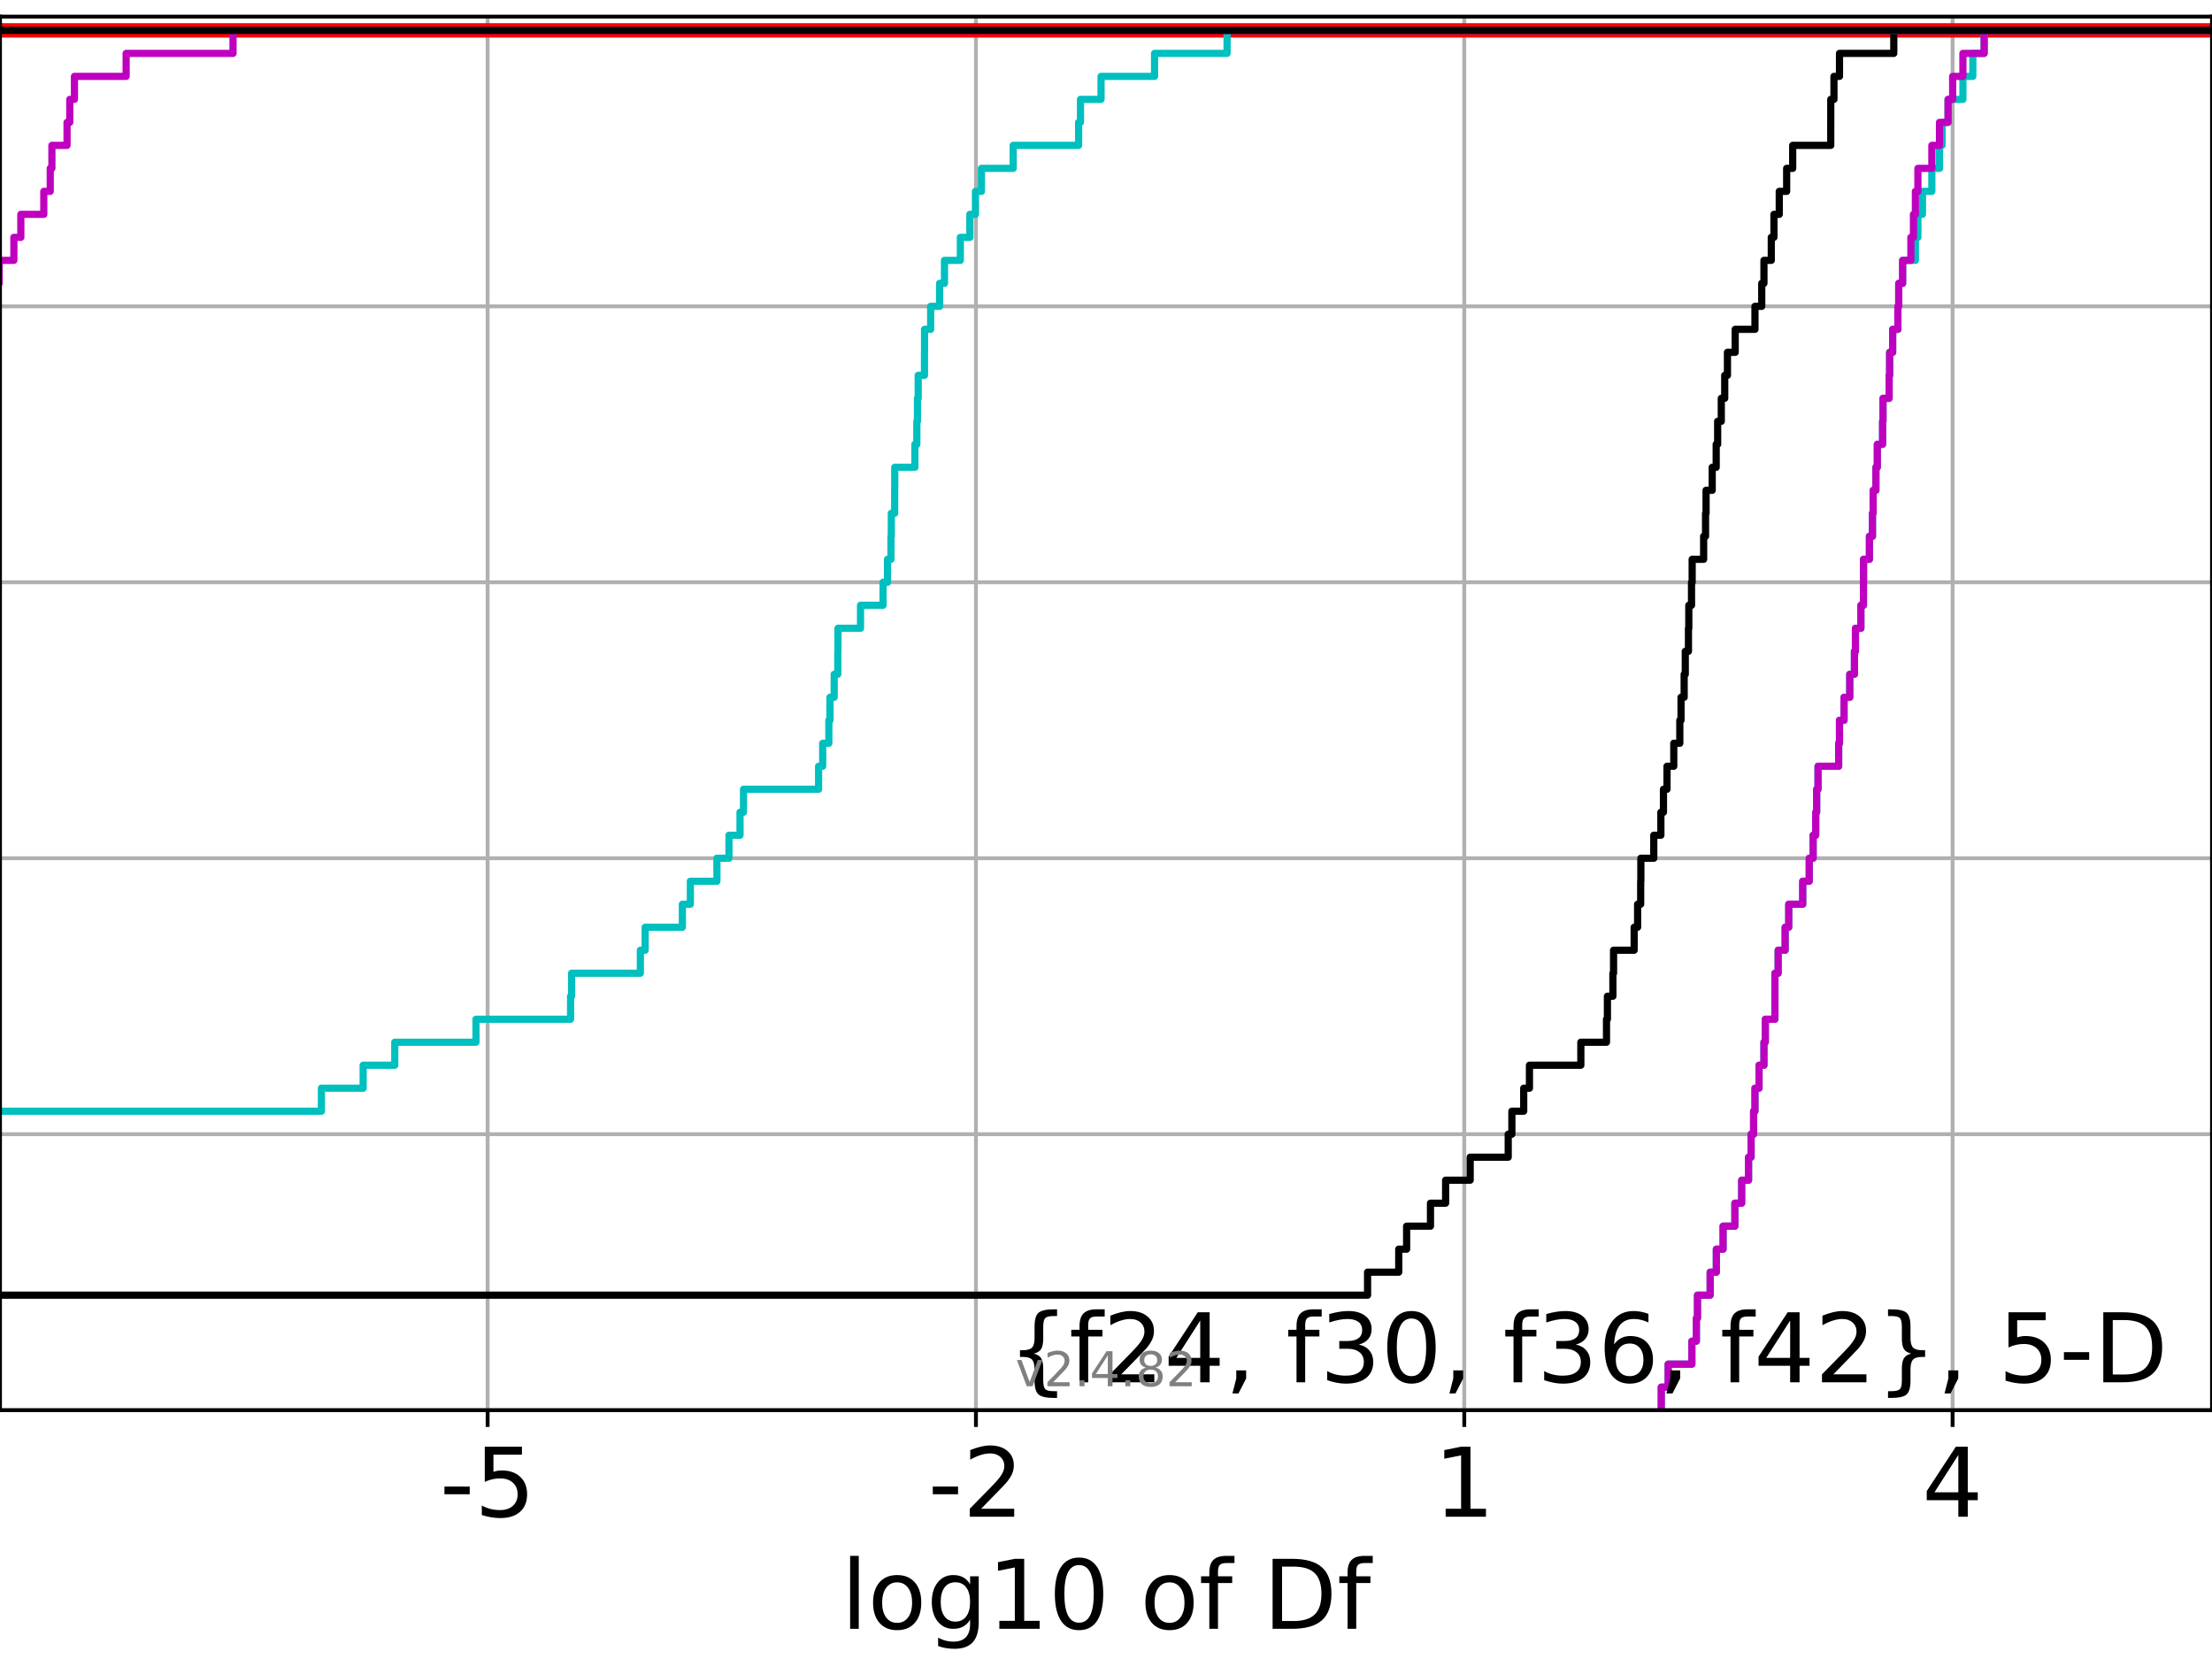 <?xml version="1.0" encoding="utf-8" standalone="no"?>
<!DOCTYPE svg PUBLIC "-//W3C//DTD SVG 1.1//EN"
  "http://www.w3.org/Graphics/SVG/1.1/DTD/svg11.dtd">
<!-- Created with matplotlib (https://matplotlib.org/) -->
<svg height="345.6pt" version="1.1" viewBox="0 0 460.8 345.6" width="460.8pt" xmlns="http://www.w3.org/2000/svg" xmlns:xlink="http://www.w3.org/1999/xlink">
 <defs>
  <style type="text/css">*{stroke-linecap:butt;stroke-linejoin:round;}</style>
 </defs>
 <g id="figure_1">
  <g id="patch_1">
   <path d="M 0 345.6 
L 460.8 345.6 
L 460.8 0 
L 0 0 
z
" style="fill:#ffffff;"/>
  </g>
  <g id="axes_1">
   <g id="patch_2">
    <path d="M 0 293.76 
L 460.8 293.76 
L 460.8 3.456 
L 0 3.456 
z
" style="fill:#ffffff;"/>
   </g>
   <g id="matplotlib.axis_1">
    <g id="xtick_1">
     <g id="line2d_1">
      <path clip-path="url(#p6e3b8404f4)" d="M 101.581 293.76 
L 101.581 3.456 
" style="fill:none;stroke:#b0b0b0;stroke-linecap:square;stroke-width:0.8;"/>
     </g>
     <g id="line2d_2">
      <defs>
       <path d="M 0 0 
L 0 3.5 
" id="mab10ed9bff" style="stroke:#000000;stroke-width:0.8;"/>
      </defs>
      <g>
       <use style="stroke:#000000;stroke-width:0.8;" x="101.581" xlink:href="#mab10ed9bff" y="293.76"/>
      </g>
     </g>
     <g id="text_1">
      <!-- -5 -->
      <g transform="translate(91.61 315.957)scale(0.2 -0.2)">
       <defs>
        <path d="M 4.891 31.391 
L 31.203 31.391 
L 31.203 23.391 
L 4.891 23.391 
z
" id="DejaVuSans-45"/>
        <path d="M 10.797 72.906 
L 49.516 72.906 
L 49.516 64.594 
L 19.828 64.594 
L 19.828 46.734 
Q 21.969 47.469 24.109 47.828 
Q 26.266 48.188 28.422 48.188 
Q 40.625 48.188 47.75 41.5 
Q 54.891 34.812 54.891 23.391 
Q 54.891 11.625 47.562 5.094 
Q 40.234 -1.422 26.906 -1.422 
Q 22.312 -1.422 17.547 -0.641 
Q 12.797 0.141 7.719 1.703 
L 7.719 11.625 
Q 12.109 9.234 16.797 8.062 
Q 21.484 6.891 26.703 6.891 
Q 35.156 6.891 40.078 11.328 
Q 45.016 15.766 45.016 23.391 
Q 45.016 31 40.078 35.438 
Q 35.156 39.891 26.703 39.891 
Q 22.75 39.891 18.812 39.016 
Q 14.891 38.141 10.797 36.281 
z
" id="DejaVuSans-53"/>
       </defs>
       <use xlink:href="#DejaVuSans-45"/>
       <use x="36.084" xlink:href="#DejaVuSans-53"/>
      </g>
     </g>
    </g>
    <g id="xtick_2">
     <g id="line2d_3">
      <path clip-path="url(#p6e3b8404f4)" d="M 203.308 293.76 
L 203.308 3.456 
" style="fill:none;stroke:#b0b0b0;stroke-linecap:square;stroke-width:0.8;"/>
     </g>
     <g id="line2d_4">
      <g>
       <use style="stroke:#000000;stroke-width:0.8;" x="203.308" xlink:href="#mab10ed9bff" y="293.76"/>
      </g>
     </g>
     <g id="text_2">
      <!-- -2 -->
      <g transform="translate(193.338 315.957)scale(0.2 -0.2)">
       <defs>
        <path d="M 19.188 8.297 
L 53.609 8.297 
L 53.609 0 
L 7.328 0 
L 7.328 8.297 
Q 12.938 14.109 22.625 23.891 
Q 32.328 33.688 34.812 36.531 
Q 39.547 41.844 41.422 45.531 
Q 43.312 49.219 43.312 52.781 
Q 43.312 58.594 39.234 62.25 
Q 35.156 65.922 28.609 65.922 
Q 23.969 65.922 18.812 64.312 
Q 13.672 62.703 7.812 59.422 
L 7.812 69.391 
Q 13.766 71.781 18.938 73 
Q 24.125 74.219 28.422 74.219 
Q 39.75 74.219 46.484 68.547 
Q 53.219 62.891 53.219 53.422 
Q 53.219 48.922 51.531 44.891 
Q 49.859 40.875 45.406 35.406 
Q 44.188 33.984 37.641 27.219 
Q 31.109 20.453 19.188 8.297 
z
" id="DejaVuSans-50"/>
       </defs>
       <use xlink:href="#DejaVuSans-45"/>
       <use x="36.084" xlink:href="#DejaVuSans-50"/>
      </g>
     </g>
    </g>
    <g id="xtick_3">
     <g id="line2d_5">
      <path clip-path="url(#p6e3b8404f4)" d="M 305.035 293.76 
L 305.035 3.456 
" style="fill:none;stroke:#b0b0b0;stroke-linecap:square;stroke-width:0.8;"/>
     </g>
     <g id="line2d_6">
      <g>
       <use style="stroke:#000000;stroke-width:0.8;" x="305.035" xlink:href="#mab10ed9bff" y="293.76"/>
      </g>
     </g>
     <g id="text_3">
      <!-- 1 -->
      <g transform="translate(298.673 315.957)scale(0.2 -0.2)">
       <defs>
        <path d="M 12.406 8.297 
L 28.516 8.297 
L 28.516 63.922 
L 10.984 60.406 
L 10.984 69.391 
L 28.422 72.906 
L 38.281 72.906 
L 38.281 8.297 
L 54.391 8.297 
L 54.391 0 
L 12.406 0 
z
" id="DejaVuSans-49"/>
       </defs>
       <use xlink:href="#DejaVuSans-49"/>
      </g>
     </g>
    </g>
    <g id="xtick_4">
     <g id="line2d_7">
      <path clip-path="url(#p6e3b8404f4)" d="M 406.763 293.76 
L 406.763 3.456 
" style="fill:none;stroke:#b0b0b0;stroke-linecap:square;stroke-width:0.8;"/>
     </g>
     <g id="line2d_8">
      <g>
       <use style="stroke:#000000;stroke-width:0.8;" x="406.763" xlink:href="#mab10ed9bff" y="293.76"/>
      </g>
     </g>
     <g id="text_4">
      <!-- 4 -->
      <g transform="translate(400.4 315.957)scale(0.2 -0.2)">
       <defs>
        <path d="M 37.797 64.312 
L 12.891 25.391 
L 37.797 25.391 
z
M 35.203 72.906 
L 47.609 72.906 
L 47.609 25.391 
L 58.016 25.391 
L 58.016 17.188 
L 47.609 17.188 
L 47.609 0 
L 37.797 0 
L 37.797 17.188 
L 4.891 17.188 
L 4.891 26.703 
z
" id="DejaVuSans-52"/>
       </defs>
       <use xlink:href="#DejaVuSans-52"/>
      </g>
     </g>
    </g>
    <g id="text_5">
     <!-- log10 of Df -->
     <g transform="translate(175.214 339.313)scale(0.2 -0.2)">
      <defs>
       <path d="M 9.422 75.984 
L 18.406 75.984 
L 18.406 0 
L 9.422 0 
z
" id="DejaVuSans-108"/>
       <path d="M 30.609 48.391 
Q 23.391 48.391 19.188 42.75 
Q 14.984 37.109 14.984 27.297 
Q 14.984 17.484 19.156 11.844 
Q 23.344 6.203 30.609 6.203 
Q 37.797 6.203 41.984 11.859 
Q 46.188 17.531 46.188 27.297 
Q 46.188 37.016 41.984 42.703 
Q 37.797 48.391 30.609 48.391 
z
M 30.609 56 
Q 42.328 56 49.016 48.375 
Q 55.719 40.766 55.719 27.297 
Q 55.719 13.875 49.016 6.219 
Q 42.328 -1.422 30.609 -1.422 
Q 18.844 -1.422 12.172 6.219 
Q 5.516 13.875 5.516 27.297 
Q 5.516 40.766 12.172 48.375 
Q 18.844 56 30.609 56 
z
" id="DejaVuSans-111"/>
       <path d="M 45.406 27.984 
Q 45.406 37.75 41.375 43.109 
Q 37.359 48.484 30.078 48.484 
Q 22.859 48.484 18.828 43.109 
Q 14.797 37.75 14.797 27.984 
Q 14.797 18.266 18.828 12.891 
Q 22.859 7.516 30.078 7.516 
Q 37.359 7.516 41.375 12.891 
Q 45.406 18.266 45.406 27.984 
z
M 54.391 6.781 
Q 54.391 -7.172 48.188 -13.984 
Q 42 -20.797 29.203 -20.797 
Q 24.469 -20.797 20.266 -20.094 
Q 16.062 -19.391 12.109 -17.922 
L 12.109 -9.188 
Q 16.062 -11.328 19.922 -12.344 
Q 23.781 -13.375 27.781 -13.375 
Q 36.625 -13.375 41.016 -8.766 
Q 45.406 -4.156 45.406 5.172 
L 45.406 9.625 
Q 42.625 4.781 38.281 2.391 
Q 33.938 0 27.875 0 
Q 17.828 0 11.672 7.656 
Q 5.516 15.328 5.516 27.984 
Q 5.516 40.672 11.672 48.328 
Q 17.828 56 27.875 56 
Q 33.938 56 38.281 53.609 
Q 42.625 51.219 45.406 46.391 
L 45.406 54.688 
L 54.391 54.688 
z
" id="DejaVuSans-103"/>
       <path d="M 31.781 66.406 
Q 24.172 66.406 20.328 58.906 
Q 16.5 51.422 16.5 36.375 
Q 16.5 21.391 20.328 13.891 
Q 24.172 6.391 31.781 6.391 
Q 39.453 6.391 43.281 13.891 
Q 47.125 21.391 47.125 36.375 
Q 47.125 51.422 43.281 58.906 
Q 39.453 66.406 31.781 66.406 
z
M 31.781 74.219 
Q 44.047 74.219 50.516 64.516 
Q 56.984 54.828 56.984 36.375 
Q 56.984 17.969 50.516 8.266 
Q 44.047 -1.422 31.781 -1.422 
Q 19.531 -1.422 13.062 8.266 
Q 6.594 17.969 6.594 36.375 
Q 6.594 54.828 13.062 64.516 
Q 19.531 74.219 31.781 74.219 
z
" id="DejaVuSans-48"/>
       <path id="DejaVuSans-32"/>
       <path d="M 37.109 75.984 
L 37.109 68.5 
L 28.516 68.5 
Q 23.688 68.5 21.797 66.547 
Q 19.922 64.594 19.922 59.516 
L 19.922 54.688 
L 34.719 54.688 
L 34.719 47.703 
L 19.922 47.703 
L 19.922 0 
L 10.891 0 
L 10.891 47.703 
L 2.297 47.703 
L 2.297 54.688 
L 10.891 54.688 
L 10.891 58.5 
Q 10.891 67.625 15.141 71.797 
Q 19.391 75.984 28.609 75.984 
z
" id="DejaVuSans-102"/>
       <path d="M 19.672 64.797 
L 19.672 8.109 
L 31.594 8.109 
Q 46.688 8.109 53.688 14.938 
Q 60.688 21.781 60.688 36.531 
Q 60.688 51.172 53.688 57.984 
Q 46.688 64.797 31.594 64.797 
z
M 9.812 72.906 
L 30.078 72.906 
Q 51.266 72.906 61.172 64.094 
Q 71.094 55.281 71.094 36.531 
Q 71.094 17.672 61.125 8.828 
Q 51.172 0 30.078 0 
L 9.812 0 
z
" id="DejaVuSans-68"/>
      </defs>
      <use xlink:href="#DejaVuSans-108"/>
      <use x="27.783" xlink:href="#DejaVuSans-111"/>
      <use x="88.965" xlink:href="#DejaVuSans-103"/>
      <use x="152.441" xlink:href="#DejaVuSans-49"/>
      <use x="216.064" xlink:href="#DejaVuSans-48"/>
      <use x="279.688" xlink:href="#DejaVuSans-32"/>
      <use x="311.475" xlink:href="#DejaVuSans-111"/>
      <use x="372.656" xlink:href="#DejaVuSans-102"/>
      <use x="407.861" xlink:href="#DejaVuSans-32"/>
      <use x="439.648" xlink:href="#DejaVuSans-68"/>
      <use x="516.65" xlink:href="#DejaVuSans-102"/>
     </g>
    </g>
   </g>
   <g id="matplotlib.axis_2">
    <g id="ytick_1">
     <g id="line2d_9">
      <path clip-path="url(#p6e3b8404f4)" d="M 0 293.76 
L 460.8 293.76 
" style="fill:none;stroke:#b0b0b0;stroke-linecap:square;stroke-width:0.8;"/>
     </g>
     <g id="line2d_10">
      <defs>
       <path d="M 0 0 
L -3.5 0 
" id="md2cab521f6" style="stroke:#000000;stroke-width:0.8;"/>
      </defs>
      <g>
       <use style="stroke:#000000;stroke-width:0.8;" x="0" xlink:href="#md2cab521f6" y="293.76"/>
      </g>
     </g>
    </g>
    <g id="ytick_2">
     <g id="line2d_11">
      <path clip-path="url(#p6e3b8404f4)" d="M 0 236.274 
L 460.8 236.274 
" style="fill:none;stroke:#b0b0b0;stroke-linecap:square;stroke-width:0.8;"/>
     </g>
     <g id="line2d_12">
      <g>
       <use style="stroke:#000000;stroke-width:0.8;" x="0" xlink:href="#md2cab521f6" y="236.274"/>
      </g>
     </g>
    </g>
    <g id="ytick_3">
     <g id="line2d_13">
      <path clip-path="url(#p6e3b8404f4)" d="M 0 178.788 
L 460.8 178.788 
" style="fill:none;stroke:#b0b0b0;stroke-linecap:square;stroke-width:0.8;"/>
     </g>
     <g id="line2d_14">
      <g>
       <use style="stroke:#000000;stroke-width:0.8;" x="0" xlink:href="#md2cab521f6" y="178.788"/>
      </g>
     </g>
    </g>
    <g id="ytick_4">
     <g id="line2d_15">
      <path clip-path="url(#p6e3b8404f4)" d="M 0 121.302 
L 460.8 121.302 
" style="fill:none;stroke:#b0b0b0;stroke-linecap:square;stroke-width:0.8;"/>
     </g>
     <g id="line2d_16">
      <g>
       <use style="stroke:#000000;stroke-width:0.8;" x="0" xlink:href="#md2cab521f6" y="121.302"/>
      </g>
     </g>
    </g>
    <g id="ytick_5">
     <g id="line2d_17">
      <path clip-path="url(#p6e3b8404f4)" d="M 0 63.816 
L 460.8 63.816 
" style="fill:none;stroke:#b0b0b0;stroke-linecap:square;stroke-width:0.8;"/>
     </g>
     <g id="line2d_18">
      <g>
       <use style="stroke:#000000;stroke-width:0.8;" x="0" xlink:href="#md2cab521f6" y="63.816"/>
      </g>
     </g>
    </g>
    <g id="ytick_6">
     <g id="line2d_19">
      <path clip-path="url(#p6e3b8404f4)" d="M 0 6.33 
L 460.8 6.33 
" style="fill:none;stroke:#b0b0b0;stroke-linecap:square;stroke-width:0.8;"/>
     </g>
     <g id="line2d_20">
      <g>
       <use style="stroke:#000000;stroke-width:0.8;" x="0" xlink:href="#md2cab521f6" y="6.33"/>
      </g>
     </g>
    </g>
   </g>
   <g id="line2d_21">
    <path clip-path="url(#p6e3b8404f4)" d="M -1 6.33 
L 460.8 6.33 
" style="fill:none;stroke:#ff0000;stroke-linecap:square;stroke-width:3;"/>
   </g>
   <g id="line2d_22">
    <path clip-path="url(#p6e3b8404f4)" d="M 346.071 293.76 
L 346.071 288.97 
L 347.505 288.97 
L 347.505 284.179 
L 352.45 284.179 
L 352.45 279.389 
L 353.389 279.389 
L 353.389 274.598 
L 353.617 274.598 
L 353.617 269.808 
L 356.256 269.808 
L 356.256 265.017 
L 357.545 265.017 
L 357.545 260.227 
L 358.949 260.227 
L 358.949 255.436 
L 361.404 255.436 
L 361.404 250.646 
L 362.822 250.646 
L 362.822 245.855 
L 364.257 245.855 
L 364.257 241.065 
L 364.784 241.065 
L 364.784 236.274 
L 365.306 236.274 
L 365.306 231.484 
L 365.59 231.484 
L 365.59 226.693 
L 366.439 226.693 
L 366.439 221.903 
L 367.462 221.903 
L 367.462 217.112 
L 367.747 217.112 
L 367.747 212.322 
L 369.749 212.322 
L 369.749 207.531 
L 369.75 207.531 
L 369.75 202.741 
L 370.42 202.741 
L 370.42 197.95 
L 371.878 197.95 
L 371.878 193.16 
L 372.626 193.16 
L 372.626 188.369 
L 375.539 188.369 
L 375.539 183.579 
L 376.894 183.579 
L 376.894 178.788 
L 377.708 178.788 
L 377.708 173.998 
L 378.248 173.998 
L 378.248 169.207 
L 378.445 169.207 
L 378.445 164.417 
L 378.726 164.417 
L 378.726 159.626 
L 383.028 159.626 
L 383.028 154.836 
L 383.2 154.836 
L 383.2 150.045 
L 384.151 150.045 
L 384.151 145.255 
L 385.336 145.255 
L 385.336 140.464 
L 386.313 140.464 
L 386.313 135.674 
L 386.524 135.674 
L 386.524 130.883 
L 387.657 130.883 
L 387.657 126.093 
L 388.19 126.093 
L 388.19 121.302 
L 388.205 121.302 
L 388.205 116.512 
L 389.434 116.512 
L 389.434 111.721 
L 390.071 111.721 
L 390.071 106.931 
L 390.21 106.931 
L 390.21 102.14 
L 390.787 102.14 
L 390.787 97.35 
L 391.081 97.35 
L 391.081 92.559 
L 392.181 92.559 
L 392.181 87.769 
L 392.263 87.769 
L 392.263 82.978 
L 393.537 82.978 
L 393.537 78.188 
L 393.644 78.188 
L 393.644 73.397 
L 394.279 73.397 
L 394.279 68.607 
L 395.365 68.607 
L 395.365 63.816 
L 395.541 63.816 
L 395.541 59.026 
L 396.353 59.026 
L 396.353 54.235 
L 399.011 54.235 
L 399.011 49.445 
L 399.534 49.445 
L 399.534 44.654 
L 400.482 44.654 
L 400.482 39.864 
L 402.441 39.864 
L 402.441 35.073 
L 404.035 35.073 
L 404.035 30.283 
L 404.576 30.283 
L 404.576 25.492 
L 405.818 25.492 
L 405.818 20.702 
L 408.91 20.702 
L 408.91 15.911 
L 410.973 15.911 
L 410.973 11.121 
L 413.34 11.121 
L 413.34 6.33 
L 413.34 6.33 
L 413.34 6.33 
L 460.8 6.33 
" style="fill:none;stroke:#00bfbf;stroke-linecap:square;stroke-width:1.5;"/>
   </g>
   <g id="line2d_23">
    <path clip-path="url(#p6e3b8404f4)" d="M 346.071 293.76 
L 346.071 288.97 
L 347.505 288.97 
L 347.505 284.179 
L 352.45 284.179 
L 352.45 279.389 
L 353.389 279.389 
L 353.389 274.598 
L 353.617 274.598 
L 353.617 269.808 
L 356.256 269.808 
L 356.256 265.017 
L 357.545 265.017 
L 357.545 260.227 
L 358.949 260.227 
L 358.949 255.436 
L 361.404 255.436 
L 361.404 250.646 
L 362.822 250.646 
L 362.822 245.855 
L 364.257 245.855 
L 364.257 241.065 
L 364.784 241.065 
L 364.784 236.274 
L 365.306 236.274 
L 365.306 231.484 
L 365.59 231.484 
L 365.59 226.693 
L 366.439 226.693 
L 366.439 221.903 
L 367.462 221.903 
L 367.462 217.112 
L 367.747 217.112 
L 367.747 212.322 
L 369.749 212.322 
L 369.749 207.531 
L 369.75 207.531 
L 369.75 202.741 
L 370.42 202.741 
L 370.42 197.95 
L 371.878 197.95 
L 371.878 193.16 
L 372.626 193.16 
L 372.626 188.369 
L 375.539 188.369 
L 375.539 183.579 
L 376.894 183.579 
L 376.894 178.788 
L 377.708 178.788 
L 377.708 173.998 
L 378.248 173.998 
L 378.248 169.207 
L 378.445 169.207 
L 378.445 164.417 
L 378.726 164.417 
L 378.726 159.626 
L 383.028 159.626 
L 383.028 154.836 
L 383.2 154.836 
L 383.2 150.045 
L 384.151 150.045 
L 384.151 145.255 
L 385.336 145.255 
L 385.336 140.464 
L 386.313 140.464 
L 386.313 135.674 
L 386.524 135.674 
L 386.524 130.883 
L 387.657 130.883 
L 387.657 126.093 
L 388.19 126.093 
L 388.19 121.302 
L 388.205 121.302 
L 388.205 116.512 
L 389.434 116.512 
L 389.434 111.721 
L 390.071 111.721 
L 390.071 106.931 
L 390.21 106.931 
L 390.21 102.14 
L 390.787 102.14 
L 390.787 97.35 
L 391.081 97.35 
L 391.081 92.559 
L 392.181 92.559 
L 392.181 87.769 
L 392.263 87.769 
L 392.263 82.978 
L 393.537 82.978 
L 393.537 78.188 
L 393.644 78.188 
L 393.644 73.397 
L 394.279 73.397 
L 394.279 68.607 
L 395.365 68.607 
L 395.365 63.816 
L 395.541 63.816 
L 395.541 59.026 
L 396.353 59.026 
L 396.353 54.235 
L 398.066 54.235 
L 398.066 49.445 
L 398.608 49.445 
L 398.608 44.654 
L 399.011 44.654 
L 399.011 39.864 
L 399.534 39.864 
L 399.534 35.073 
L 402.441 35.073 
L 402.441 30.283 
L 404.035 30.283 
L 404.035 25.492 
L 405.818 25.492 
L 405.818 20.702 
L 406.772 20.702 
L 406.772 15.911 
L 408.91 15.911 
L 408.91 11.121 
L 413.34 11.121 
L 413.34 6.33 
L 413.34 6.33 
L 413.34 6.33 
L 460.8 6.33 
" style="fill:none;stroke:#bf00bf;stroke-linecap:square;stroke-width:1.5;"/>
   </g>
   <g id="line2d_24">
    <path clip-path="url(#p6e3b8404f4)" d="M -1 269.808 
L 284.89 269.808 
L 284.89 265.017 
L 291.383 265.017 
L 291.383 260.227 
L 293.025 260.227 
L 293.025 255.436 
L 297.994 255.436 
L 297.994 250.646 
L 301.15 250.646 
L 301.15 245.855 
L 306.265 245.855 
L 306.265 241.065 
L 314.19 241.065 
L 314.19 236.274 
L 314.951 236.274 
L 314.951 231.484 
L 317.417 231.484 
L 317.417 226.693 
L 318.613 226.693 
L 318.613 221.903 
L 329.319 221.903 
L 329.319 217.112 
L 334.665 217.112 
L 334.665 212.322 
L 334.855 212.322 
L 334.855 207.531 
L 335.995 207.531 
L 335.995 202.741 
L 336.135 202.741 
L 336.135 197.95 
L 340.423 197.95 
L 340.423 193.16 
L 341.144 193.16 
L 341.144 188.369 
L 341.784 188.369 
L 341.784 183.579 
L 341.821 183.579 
L 341.821 178.788 
L 344.513 178.788 
L 344.513 173.998 
L 345.992 173.998 
L 345.992 169.207 
L 346.528 169.207 
L 346.528 164.417 
L 347.268 164.417 
L 347.268 159.626 
L 348.677 159.626 
L 348.677 154.836 
L 349.936 154.836 
L 349.936 150.045 
L 350.19 150.045 
L 350.19 145.255 
L 350.842 145.255 
L 350.842 140.464 
L 351.076 140.464 
L 351.076 135.674 
L 351.737 135.674 
L 351.737 130.883 
L 351.809 130.883 
L 351.809 126.093 
L 352.375 126.093 
L 352.375 121.302 
L 352.51 121.302 
L 352.51 116.512 
L 354.9 116.512 
L 354.9 111.721 
L 355.298 111.721 
L 355.298 106.931 
L 355.405 106.931 
L 355.405 102.14 
L 356.683 102.14 
L 356.683 97.35 
L 357.514 97.35 
L 357.514 92.559 
L 357.82 92.559 
L 357.82 87.769 
L 358.575 87.769 
L 358.575 82.978 
L 359.291 82.978 
L 359.291 78.188 
L 359.859 78.188 
L 359.859 73.397 
L 361.474 73.397 
L 361.474 68.607 
L 365.59 68.607 
L 365.59 63.816 
L 367.003 63.816 
L 367.003 59.026 
L 367.462 59.026 
L 367.462 54.235 
L 368.99 54.235 
L 368.99 49.445 
L 369.545 49.445 
L 369.545 44.654 
L 370.651 44.654 
L 370.651 39.864 
L 372.193 39.864 
L 372.193 35.073 
L 373.45 35.073 
L 373.45 30.283 
L 381.378 30.283 
L 381.378 25.492 
L 381.384 25.492 
L 381.384 20.702 
L 382.046 20.702 
L 382.046 15.911 
L 383.2 15.911 
L 383.2 11.121 
L 394.51 11.121 
L 394.51 6.33 
L 394.51 6.33 
L 394.51 6.33 
L 460.8 6.33 
" style="fill:none;stroke:#000000;stroke-linecap:square;stroke-width:1.5;"/>
   </g>
   <g id="line2d_25">
    <path clip-path="url(#p6e3b8404f4)" d="M -1 231.484 
L 66.953 231.484 
L 66.953 226.693 
L 75.653 226.693 
L 75.653 221.903 
L 82.236 221.903 
L 82.236 217.112 
L 99.156 217.112 
L 99.156 212.322 
L 118.86 212.322 
L 118.86 207.531 
L 119.076 207.531 
L 119.076 202.741 
L 133.401 202.741 
L 133.401 197.95 
L 134.397 197.95 
L 134.397 193.16 
L 142.152 193.16 
L 142.152 188.369 
L 143.815 188.369 
L 143.815 183.579 
L 149.346 183.579 
L 149.346 178.788 
L 151.861 178.788 
L 151.861 173.998 
L 154.159 173.998 
L 154.159 169.207 
L 154.884 169.207 
L 154.884 164.417 
L 170.524 164.417 
L 170.524 159.626 
L 171.382 159.626 
L 171.382 154.836 
L 172.663 154.836 
L 172.663 150.045 
L 172.902 150.045 
L 172.902 145.255 
L 173.774 145.255 
L 173.774 140.464 
L 174.526 140.464 
L 174.526 135.674 
L 174.564 135.674 
L 174.564 130.883 
L 179.261 130.883 
L 179.261 126.093 
L 183.959 126.093 
L 183.959 121.302 
L 184.883 121.302 
L 184.883 116.512 
L 185.602 116.512 
L 185.602 111.721 
L 185.675 111.721 
L 185.675 106.931 
L 186.375 106.931 
L 186.375 102.14 
L 186.388 102.14 
L 186.388 97.35 
L 190.593 97.35 
L 190.593 92.559 
L 190.994 92.559 
L 190.994 87.769 
L 191.119 87.769 
L 191.119 82.978 
L 191.277 82.978 
L 191.277 78.188 
L 192.584 78.188 
L 192.584 73.397 
L 192.601 73.397 
L 192.601 68.607 
L 193.871 68.607 
L 193.871 63.816 
L 195.736 63.816 
L 195.736 59.026 
L 196.752 59.026 
L 196.752 54.235 
L 200.057 54.235 
L 200.057 49.445 
L 202.037 49.445 
L 202.037 44.654 
L 203.205 44.654 
L 203.205 39.864 
L 204.452 39.864 
L 204.452 35.073 
L 211.066 35.073 
L 211.066 30.283 
L 224.694 30.283 
L 224.694 25.492 
L 225.085 25.492 
L 225.085 20.702 
L 229.368 20.702 
L 229.368 15.911 
L 240.515 15.911 
L 240.515 11.121 
L 255.621 11.121 
L 255.621 6.33 
L 255.621 6.33 
L 255.621 6.33 
L 460.8 6.33 
" style="fill:none;stroke:#00bfbf;stroke-linecap:square;stroke-width:1.5;"/>
   </g>
   <g id="line2d_26">
    <path clip-path="url(#p6e3b8404f4)" d="M -1 59.026 
L -0.186 59.026 
L -0.186 54.235 
L 2.891 54.235 
L 2.891 49.445 
L 4.338 49.445 
L 4.338 44.654 
L 9.124 44.654 
L 9.124 39.864 
L 10.466 39.864 
L 10.466 35.073 
L 10.812 35.073 
L 10.812 30.283 
L 13.966 30.283 
L 13.966 25.492 
L 14.535 25.492 
L 14.535 20.702 
L 15.511 20.702 
L 15.511 15.911 
L 26.277 15.911 
L 26.277 11.121 
L 48.545 11.121 
L 48.545 6.33 
L 48.545 6.33 
L 48.545 6.33 
L 460.8 6.33 
" style="fill:none;stroke:#bf00bf;stroke-linecap:square;stroke-width:1.5;"/>
   </g>
   <g id="line2d_27">
    <path clip-path="url(#p6e3b8404f4)" d="M -1 6.33 
L 460.8 6.33 
" style="fill:none;stroke:#000000;stroke-linecap:square;stroke-width:1.5;"/>
   </g>
   <g id="patch_3">
    <path d="M 0 293.76 
L 0 3.456 
" style="fill:none;stroke:#000000;stroke-linecap:square;stroke-linejoin:miter;stroke-width:0.8;"/>
   </g>
   <g id="patch_4">
    <path d="M 460.8 293.76 
L 460.8 3.456 
" style="fill:none;stroke:#000000;stroke-linecap:square;stroke-linejoin:miter;stroke-width:0.8;"/>
   </g>
   <g id="patch_5">
    <path d="M 0 293.76 
L 460.8 293.76 
" style="fill:none;stroke:#000000;stroke-linecap:square;stroke-linejoin:miter;stroke-width:0.8;"/>
   </g>
   <g id="patch_6">
    <path d="M 0 3.456 
L 460.8 3.456 
" style="fill:none;stroke:#000000;stroke-linecap:square;stroke-linejoin:miter;stroke-width:0.8;"/>
   </g>
   <g id="text_6">
    <!-- {f24, f30, f36, f42}, 5-D -->
    <g transform="translate(209.981 287.954)scale(0.2 -0.2)">
     <defs>
      <path d="M 51.125 -9.281 
L 51.125 -16.312 
L 48.094 -16.312 
Q 35.938 -16.312 31.812 -12.688 
Q 27.688 -9.078 27.688 1.703 
L 27.688 13.375 
Q 27.688 20.75 25.047 23.578 
Q 22.406 26.422 15.484 26.422 
L 12.5 26.422 
L 12.5 33.406 
L 15.484 33.406 
Q 22.469 33.406 25.078 36.203 
Q 27.688 39.016 27.688 46.297 
L 27.688 58.016 
Q 27.688 68.797 31.812 72.391 
Q 35.938 75.984 48.094 75.984 
L 51.125 75.984 
L 51.125 69 
L 47.797 69 
Q 40.922 69 38.812 66.844 
Q 36.719 64.703 36.719 57.812 
L 36.719 45.703 
Q 36.719 38.031 34.5 34.562 
Q 32.281 31.109 26.906 29.891 
Q 32.328 28.562 34.516 25.094 
Q 36.719 21.625 36.719 14.016 
L 36.719 1.906 
Q 36.719 -4.984 38.812 -7.125 
Q 40.922 -9.281 47.797 -9.281 
z
" id="DejaVuSans-123"/>
      <path d="M 11.719 12.406 
L 22.016 12.406 
L 22.016 4 
L 14.016 -11.625 
L 7.719 -11.625 
L 11.719 4 
z
" id="DejaVuSans-44"/>
      <path d="M 40.578 39.312 
Q 47.656 37.797 51.625 33 
Q 55.609 28.219 55.609 21.188 
Q 55.609 10.406 48.188 4.484 
Q 40.766 -1.422 27.094 -1.422 
Q 22.516 -1.422 17.656 -0.516 
Q 12.797 0.391 7.625 2.203 
L 7.625 11.719 
Q 11.719 9.328 16.594 8.109 
Q 21.484 6.891 26.812 6.891 
Q 36.078 6.891 40.938 10.547 
Q 45.797 14.203 45.797 21.188 
Q 45.797 27.641 41.281 31.266 
Q 36.766 34.906 28.719 34.906 
L 20.219 34.906 
L 20.219 43.016 
L 29.109 43.016 
Q 36.375 43.016 40.234 45.922 
Q 44.094 48.828 44.094 54.297 
Q 44.094 59.906 40.109 62.906 
Q 36.141 65.922 28.719 65.922 
Q 24.656 65.922 20.016 65.031 
Q 15.375 64.156 9.812 62.312 
L 9.812 71.094 
Q 15.438 72.656 20.344 73.438 
Q 25.25 74.219 29.594 74.219 
Q 40.828 74.219 47.359 69.109 
Q 53.906 64.016 53.906 55.328 
Q 53.906 49.266 50.438 45.094 
Q 46.969 40.922 40.578 39.312 
z
" id="DejaVuSans-51"/>
      <path d="M 33.016 40.375 
Q 26.375 40.375 22.484 35.828 
Q 18.609 31.297 18.609 23.391 
Q 18.609 15.531 22.484 10.953 
Q 26.375 6.391 33.016 6.391 
Q 39.656 6.391 43.531 10.953 
Q 47.406 15.531 47.406 23.391 
Q 47.406 31.297 43.531 35.828 
Q 39.656 40.375 33.016 40.375 
z
M 52.594 71.297 
L 52.594 62.312 
Q 48.875 64.062 45.094 64.984 
Q 41.312 65.922 37.594 65.922 
Q 27.828 65.922 22.672 59.328 
Q 17.531 52.734 16.797 39.406 
Q 19.672 43.656 24.016 45.922 
Q 28.375 48.188 33.594 48.188 
Q 44.578 48.188 50.953 41.516 
Q 57.328 34.859 57.328 23.391 
Q 57.328 12.156 50.688 5.359 
Q 44.047 -1.422 33.016 -1.422 
Q 20.359 -1.422 13.672 8.266 
Q 6.984 17.969 6.984 36.375 
Q 6.984 53.656 15.188 63.938 
Q 23.391 74.219 37.203 74.219 
Q 40.922 74.219 44.703 73.484 
Q 48.484 72.75 52.594 71.297 
z
" id="DejaVuSans-54"/>
      <path d="M 12.5 -9.281 
L 15.922 -9.281 
Q 22.75 -9.281 24.828 -7.172 
Q 26.906 -5.078 26.906 1.906 
L 26.906 14.016 
Q 26.906 21.625 29.094 25.094 
Q 31.297 28.562 36.719 29.891 
Q 31.297 31.109 29.094 34.562 
Q 26.906 38.031 26.906 45.703 
L 26.906 57.812 
Q 26.906 64.75 24.828 66.875 
Q 22.75 69 15.922 69 
L 12.5 69 
L 12.5 75.984 
L 15.578 75.984 
Q 27.734 75.984 31.812 72.391 
Q 35.891 68.797 35.891 58.016 
L 35.891 46.297 
Q 35.891 39.016 38.516 36.203 
Q 41.156 33.406 48.094 33.406 
L 51.125 33.406 
L 51.125 26.422 
L 48.094 26.422 
Q 41.156 26.422 38.516 23.578 
Q 35.891 20.75 35.891 13.375 
L 35.891 1.703 
Q 35.891 -9.078 31.812 -12.688 
Q 27.734 -16.312 15.578 -16.312 
L 12.5 -16.312 
z
" id="DejaVuSans-125"/>
     </defs>
     <use xlink:href="#DejaVuSans-123"/>
     <use x="63.623" xlink:href="#DejaVuSans-102"/>
     <use x="98.828" xlink:href="#DejaVuSans-50"/>
     <use x="162.451" xlink:href="#DejaVuSans-52"/>
     <use x="226.074" xlink:href="#DejaVuSans-44"/>
     <use x="257.861" xlink:href="#DejaVuSans-32"/>
     <use x="289.648" xlink:href="#DejaVuSans-102"/>
     <use x="324.854" xlink:href="#DejaVuSans-51"/>
     <use x="388.477" xlink:href="#DejaVuSans-48"/>
     <use x="452.1" xlink:href="#DejaVuSans-44"/>
     <use x="483.887" xlink:href="#DejaVuSans-32"/>
     <use x="515.674" xlink:href="#DejaVuSans-102"/>
     <use x="550.879" xlink:href="#DejaVuSans-51"/>
     <use x="614.502" xlink:href="#DejaVuSans-54"/>
     <use x="678.125" xlink:href="#DejaVuSans-44"/>
     <use x="709.912" xlink:href="#DejaVuSans-32"/>
     <use x="741.699" xlink:href="#DejaVuSans-102"/>
     <use x="776.904" xlink:href="#DejaVuSans-52"/>
     <use x="840.527" xlink:href="#DejaVuSans-50"/>
     <use x="904.15" xlink:href="#DejaVuSans-125"/>
     <use x="967.773" xlink:href="#DejaVuSans-44"/>
     <use x="999.561" xlink:href="#DejaVuSans-32"/>
     <use x="1031.348" xlink:href="#DejaVuSans-53"/>
     <use x="1094.971" xlink:href="#DejaVuSans-45"/>
     <use x="1131.055" xlink:href="#DejaVuSans-68"/>
    </g>
   </g>
   <g id="text_7">
    <!-- v2.4.82 -->
    <g style="fill:#808080;" transform="translate(211.537 288.777)scale(0.1 -0.1)">
     <defs>
      <path d="M 2.984 54.688 
L 12.5 54.688 
L 29.594 8.797 
L 46.688 54.688 
L 56.203 54.688 
L 35.688 0 
L 23.484 0 
z
" id="DejaVuSans-118"/>
      <path d="M 10.688 12.406 
L 21 12.406 
L 21 0 
L 10.688 0 
z
" id="DejaVuSans-46"/>
      <path d="M 31.781 34.625 
Q 24.75 34.625 20.719 30.859 
Q 16.703 27.094 16.703 20.516 
Q 16.703 13.922 20.719 10.156 
Q 24.75 6.391 31.781 6.391 
Q 38.812 6.391 42.859 10.172 
Q 46.922 13.969 46.922 20.516 
Q 46.922 27.094 42.891 30.859 
Q 38.875 34.625 31.781 34.625 
z
M 21.922 38.812 
Q 15.578 40.375 12.031 44.719 
Q 8.5 49.078 8.5 55.328 
Q 8.5 64.062 14.719 69.141 
Q 20.953 74.219 31.781 74.219 
Q 42.672 74.219 48.875 69.141 
Q 55.078 64.062 55.078 55.328 
Q 55.078 49.078 51.531 44.719 
Q 48 40.375 41.703 38.812 
Q 48.828 37.156 52.797 32.312 
Q 56.781 27.484 56.781 20.516 
Q 56.781 9.906 50.312 4.234 
Q 43.844 -1.422 31.781 -1.422 
Q 19.734 -1.422 13.25 4.234 
Q 6.781 9.906 6.781 20.516 
Q 6.781 27.484 10.781 32.312 
Q 14.797 37.156 21.922 38.812 
z
M 18.312 54.391 
Q 18.312 48.734 21.844 45.562 
Q 25.391 42.391 31.781 42.391 
Q 38.141 42.391 41.719 45.562 
Q 45.312 48.734 45.312 54.391 
Q 45.312 60.062 41.719 63.234 
Q 38.141 66.406 31.781 66.406 
Q 25.391 66.406 21.844 63.234 
Q 18.312 60.062 18.312 54.391 
z
" id="DejaVuSans-56"/>
     </defs>
     <use xlink:href="#DejaVuSans-118"/>
     <use x="59.18" xlink:href="#DejaVuSans-50"/>
     <use x="122.803" xlink:href="#DejaVuSans-46"/>
     <use x="154.59" xlink:href="#DejaVuSans-52"/>
     <use x="218.213" xlink:href="#DejaVuSans-46"/>
     <use x="250" xlink:href="#DejaVuSans-56"/>
     <use x="313.623" xlink:href="#DejaVuSans-50"/>
    </g>
   </g>
  </g>
 </g>
 <defs>
  <clipPath id="p6e3b8404f4">
   <rect height="290.304" width="460.8" x="0" y="3.456"/>
  </clipPath>
 </defs>
</svg>
